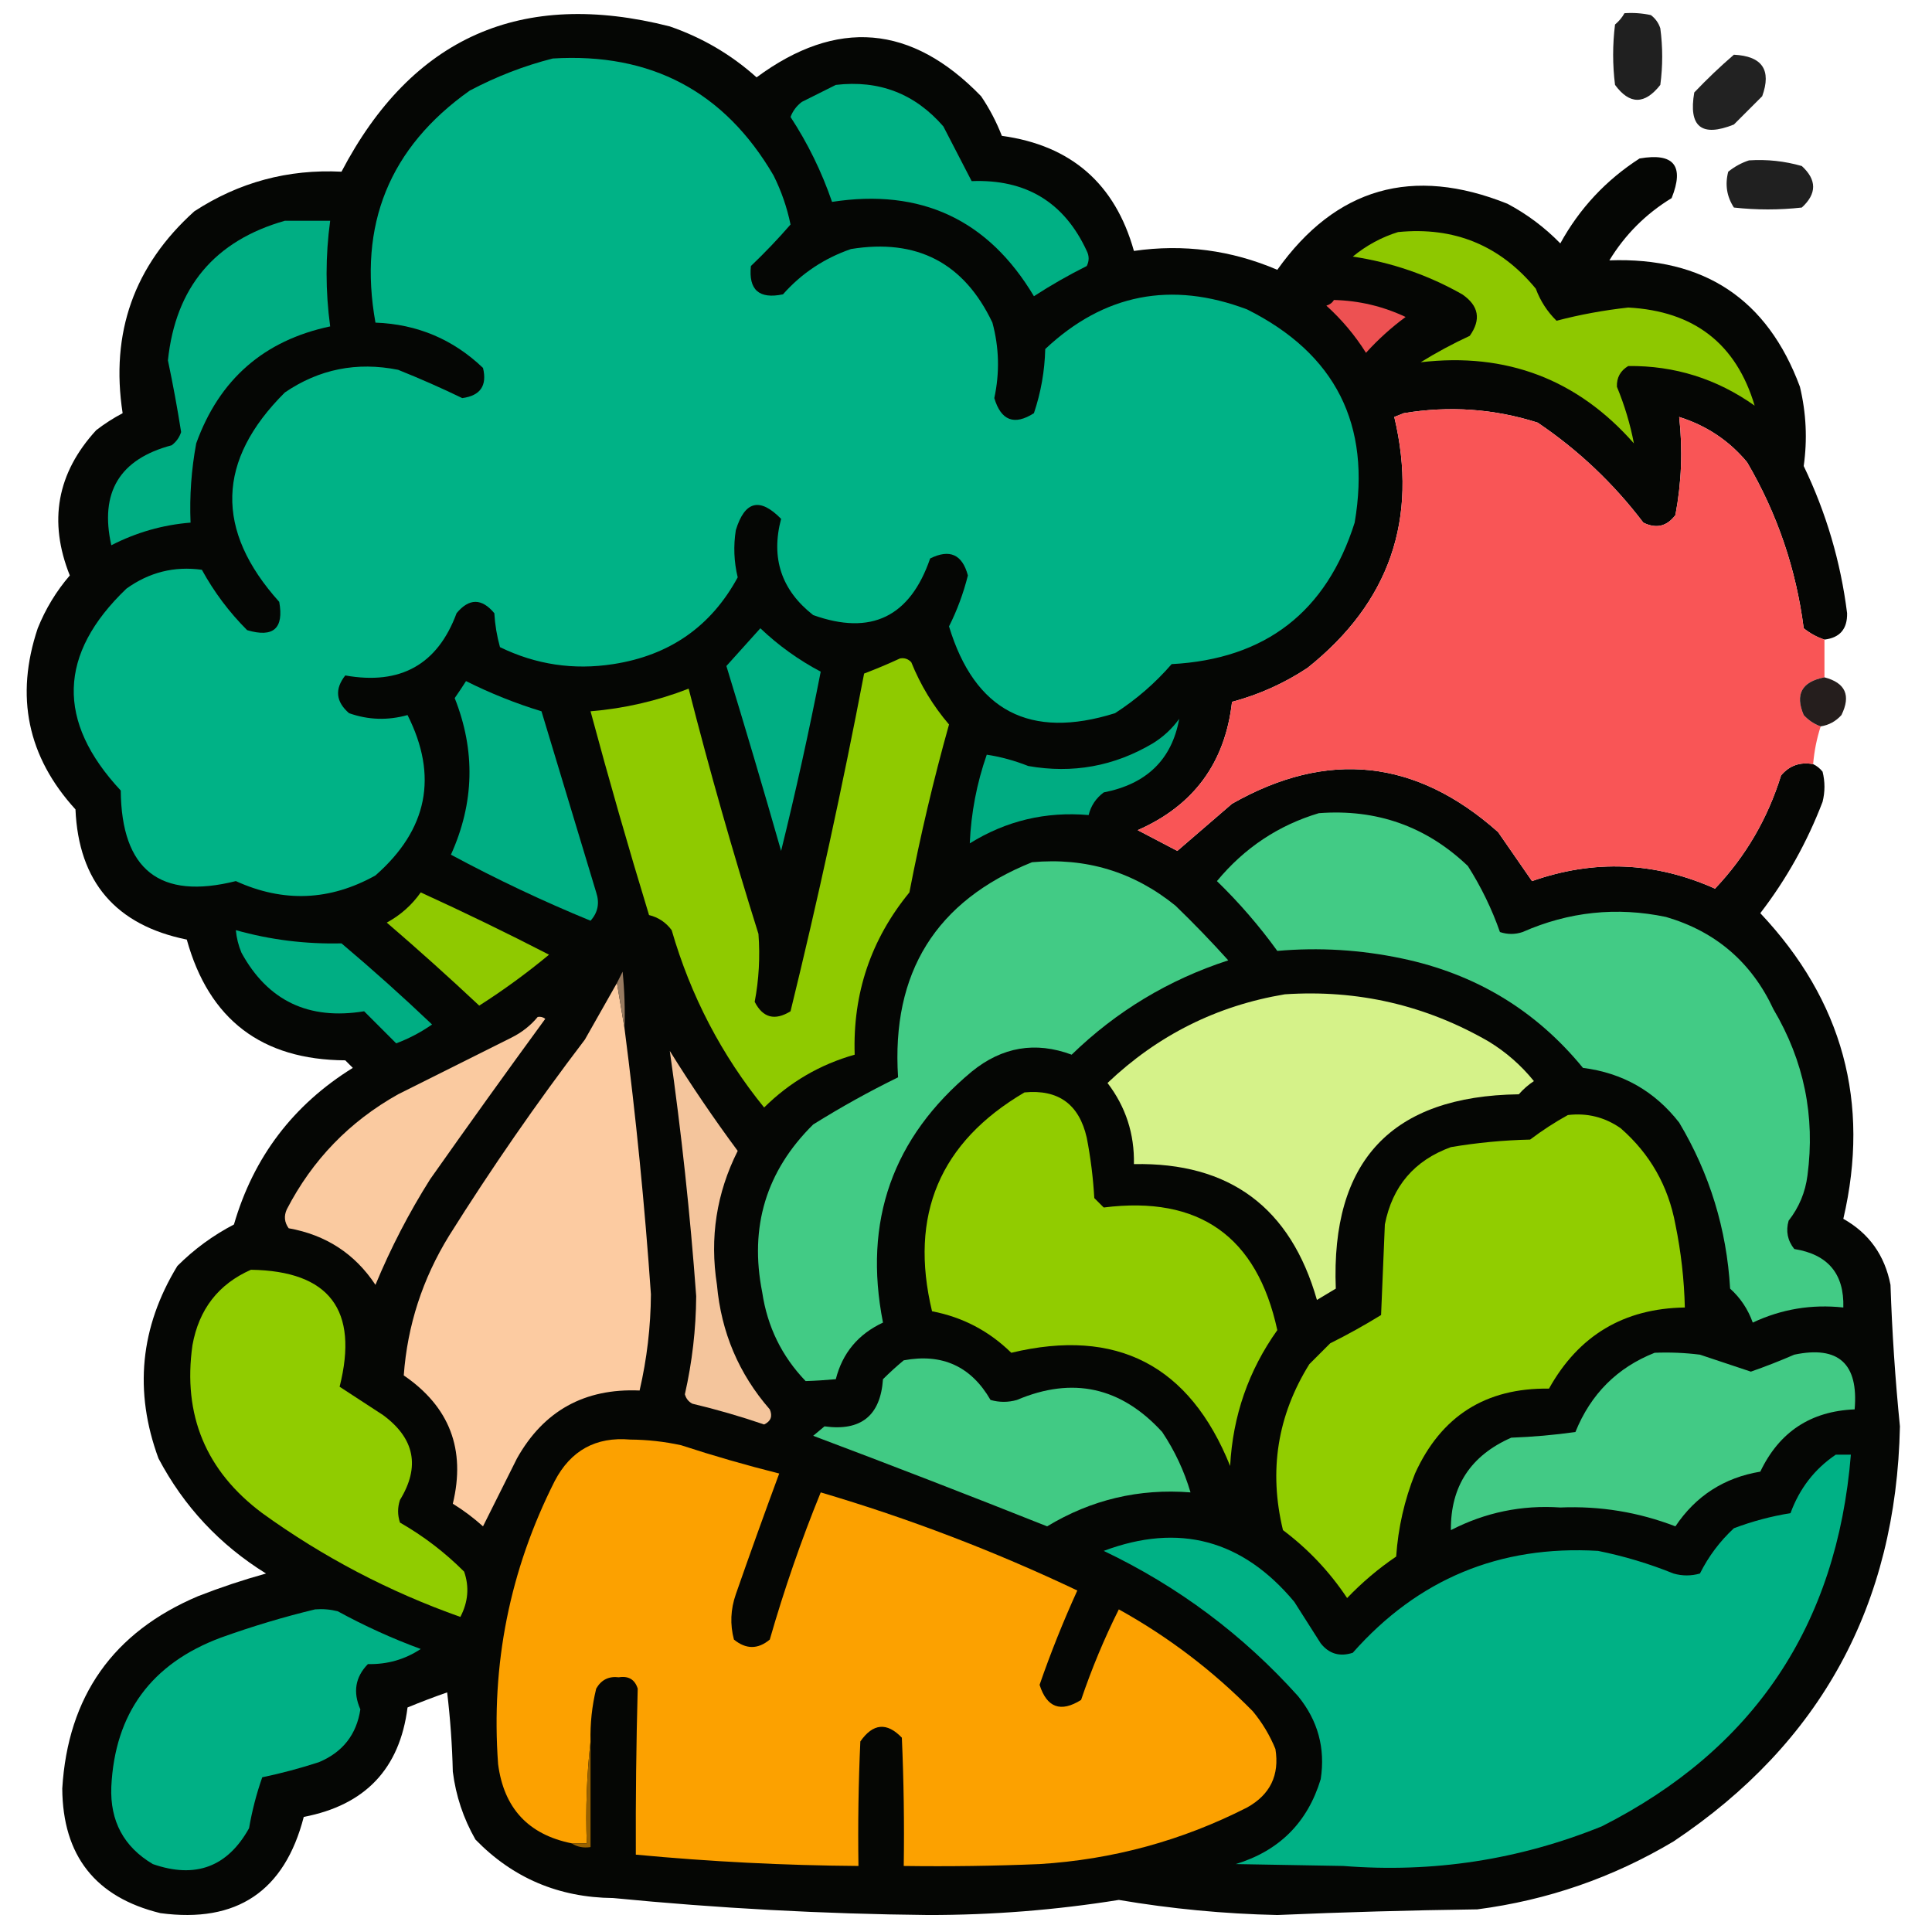 <?xml version="1.0" encoding="UTF-8"?>
<!DOCTYPE svg PUBLIC "-//W3C//DTD SVG 1.1//EN" "http://www.w3.org/Graphics/SVG/1.1/DTD/svg11.dtd">
<svg xmlns="http://www.w3.org/2000/svg" version="1.1" width="512px" height="512px" style="shape-rendering:geometricPrecision; text-rendering:geometricPrecision; image-rendering:optimizeQuality; fill-rule:evenodd; clip-rule:evenodd" xmlns:xlink="http://www.w3.org/1999/xlink">
<g><path style="opacity:0.983" fill="#020301" d="M 483.5,169.5 C 481.552,168.869 479.719,167.869 478,166.5C 475.993,150.812 470.993,136.145 463,122.5C 458.246,116.779 452.246,112.779 445,110.5C 445.965,119.178 445.632,127.845 444,136.5C 441.736,139.52 438.903,140.187 435.5,138.5C 427.606,128.105 418.273,119.271 407.5,112C 395.937,108.322 384.103,107.489 372,109.5C 371.167,109.833 370.333,110.167 369.5,110.5C 375.916,137.508 368.249,159.675 346.5,177C 340.338,181.08 333.671,184.08 326.5,186C 324.67,202.157 316.336,213.491 301.5,220C 305,221.833 308.5,223.667 312,225.5C 316.822,221.347 321.655,217.18 326.5,213C 351.749,198.647 375.249,201.147 397,220.5C 400.026,224.852 403.026,229.185 406,233.5C 422.447,227.719 438.613,228.386 454.5,235.5C 462.616,226.949 468.45,216.949 472,205.5C 474.196,202.875 477.03,201.875 480.5,202.5C 481.458,202.953 482.292,203.619 483,204.5C 483.667,207.167 483.667,209.833 483,212.5C 478.908,223.19 473.408,233.024 466.5,242C 488.345,265.182 495.678,292.182 488.5,323C 495.31,326.83 499.477,332.663 501,340.5C 501.419,353.064 502.253,365.564 503.5,378C 502.54,425.266 482.54,461.932 443.5,488C 427.436,497.577 410.102,503.577 391.5,506C 373.822,506.236 356.155,506.736 338.5,507.5C 324.389,507.193 310.389,505.859 296.5,503.5C 279.784,506.18 262.951,507.514 246,507.5C 218.097,507.216 190.263,505.716 162.5,503C 148.075,502.867 135.908,497.7 126,487.5C 122.802,481.905 120.802,475.905 120,469.5C 119.831,462.476 119.331,455.476 118.5,448.5C 114.944,449.74 111.444,451.073 108,452.5C 105.949,468.722 96.782,478.389 80.5,481.5C 75.408,501.217 62.741,509.717 42.5,507C 25.299,502.792 16.632,491.792 16.5,474C 17.975,449.531 29.975,432.531 52.5,423C 58.392,420.693 64.392,418.693 70.5,417C 58.234,409.401 48.734,399.234 42,386.5C 35.456,368.723 37.123,351.723 47,335.5C 51.438,331.061 56.438,327.394 62,324.5C 67.19,306.642 77.69,292.809 93.5,283C 92.833,282.333 92.167,281.667 91.5,281C 69.379,280.868 55.379,270.201 49.5,249C 30.668,245.17 20.835,233.67 20,214.5C 7.288,200.562 3.954,184.562 10,166.5C 12.08,161.334 14.913,156.667 18.5,152.5C 12.766,138.17 15.1,125.337 25.5,114C 27.699,112.303 30.032,110.803 32.5,109.5C 29.211,88.198 35.544,70.365 51.5,56C 63.323,48.294 76.323,44.794 90.5,45.5C 109.179,9.835 138.179,-2.999 177.5,7C 186.121,9.974 193.788,14.474 200.5,20.5C 221.756,4.797 241.589,6.463 260,25.5C 262.231,28.795 264.064,32.295 265.5,36C 283.852,38.52 295.519,48.687 300.5,66.5C 313.623,64.613 326.29,66.279 338.5,71.5C 353.999,49.75 374.332,43.917 399.5,54C 404.703,56.77 409.37,60.27 413.5,64.5C 418.594,55.239 425.594,47.739 434.5,42C 443.59,40.424 446.424,43.924 443,52.5C 436.167,56.667 430.667,62.167 426.5,69C 451.55,68.09 468.384,79.257 477,102.5C 478.665,109.469 478.999,116.469 478,123.5C 483.955,135.867 487.789,148.867 489.5,162.5C 489.585,166.68 487.585,169.014 483.5,169.5 Z"/></g>
<g><path style="opacity:0.875" fill="#000000" d="M 430.5,3.5 C 432.857,3.337 435.19,3.503 437.5,4C 438.701,4.903 439.535,6.069 440,7.5C 440.667,12.5 440.667,17.5 440,22.5C 435.863,27.763 431.863,27.763 428,22.5C 427.333,17.167 427.333,11.833 428,6.5C 429.045,5.627 429.878,4.627 430.5,3.5 Z"/></g>
<g><path style="opacity:0.865" fill="#000000" d="M 459.5,14.5 C 467.012,14.873 469.512,18.54 467,25.5C 464.5,28 462,30.5 459.5,33C 450.924,36.424 447.424,33.59 449,24.5C 452.396,20.935 455.896,17.602 459.5,14.5 Z"/></g>
<g><path style="opacity:1" fill="#00b286" d="M 146.5,15.5 C 172.509,13.917 192.009,24.25 205,46.5C 207.068,50.636 208.568,54.969 209.5,59.5C 206.21,63.292 202.71,66.958 199,70.5C 198.332,76.829 201.166,79.329 207.5,78C 212.386,72.468 218.386,68.468 225.5,66C 242.97,63.15 255.47,69.65 263,85.5C 264.785,92.114 264.951,98.78 263.5,105.5C 265.292,111.483 268.792,112.816 274,109.5C 275.851,104.008 276.851,98.342 277,92.5C 292.538,77.889 310.371,74.389 330.5,82C 353.944,93.722 363.444,112.555 359,138.5C 351.522,162.163 335.355,174.663 310.5,176C 306.116,181.051 301.116,185.384 295.5,189C 272.966,196.069 258.3,188.402 251.5,166C 253.646,161.734 255.313,157.234 256.5,152.5C 255.017,146.926 251.684,145.426 246.5,148C 241.171,163.499 230.837,168.499 215.5,163C 207.078,156.402 204.245,147.902 207,137.5C 201.363,131.743 197.363,132.743 195,140.5C 194.336,144.696 194.503,148.862 195.5,153C 188.433,166.032 177.433,173.699 162.5,176C 152.005,177.63 142.005,176.13 132.5,171.5C 131.679,168.553 131.179,165.553 131,162.5C 127.667,158.5 124.333,158.5 121,162.5C 115.964,176.111 106.131,181.611 91.5,179C 88.657,182.619 88.99,185.952 92.5,189C 97.589,190.798 102.756,190.965 108,189.5C 116.168,205.685 113.335,219.851 99.5,232C 87.429,238.739 75.096,239.239 62.5,233.5C 42.358,238.546 32.191,230.546 32,209.5C 14.898,191.165 15.398,173.332 33.5,156C 39.536,151.652 46.203,149.985 53.5,151C 56.731,156.899 60.731,162.232 65.5,167C 72.438,169.06 75.271,166.56 74,159.5C 56.911,140.493 57.411,121.993 75.5,104C 84.577,97.818 94.577,95.818 105.5,98C 111.297,100.321 116.964,102.821 122.5,105.5C 127.301,104.866 129.135,102.2 128,97.5C 120.06,89.906 110.56,85.906 99.5,85.5C 94.853,59.585 103.187,39.085 124.5,24C 131.618,20.245 138.951,17.412 146.5,15.5 Z"/></g>
<g><path style="opacity:1" fill="#00b084" d="M 221.5,22.5 C 232.968,21.155 242.468,24.821 250,33.5C 252.503,38.351 255.003,43.184 257.5,48C 271.875,47.43 282.042,53.596 288,66.5C 288.667,67.833 288.667,69.167 288,70.5C 283.154,72.921 278.488,75.587 274,78.5C 261.893,58.199 244.06,49.866 220.5,53.5C 217.754,45.508 214.087,38.008 209.5,31C 210.101,29.395 211.101,28.062 212.5,27C 215.592,25.454 218.592,23.954 221.5,22.5 Z"/></g>
<g><path style="opacity:0.875" fill="#000000" d="M 463.5,42.5 C 468.267,42.191 472.934,42.691 477.5,44C 481.5,47.667 481.5,51.333 477.5,55C 471.5,55.667 465.5,55.667 459.5,55C 457.607,52.083 457.107,48.916 458,45.5C 459.719,44.131 461.552,43.131 463.5,42.5 Z"/></g>
<g><path style="opacity:1" fill="#00ae83" d="M 75.5,58.5 C 79.5,58.5 83.5,58.5 87.5,58.5C 86.232,67.822 86.232,77.155 87.5,86.5C 69.943,90.22 58.11,100.553 52,117.5C 50.712,124.437 50.212,131.437 50.5,138.5C 43.135,139.092 36.135,141.092 29.5,144.5C 26.359,130.487 31.693,121.653 45.5,118C 46.701,117.097 47.535,115.931 48,114.5C 47.008,108.187 45.842,101.853 44.5,95.5C 46.534,76.138 56.867,63.805 75.5,58.5 Z"/></g>
<g><path style="opacity:1" fill="#8ec800" d="M 370.5,61.5 C 385.376,60.025 397.543,65.025 407,76.5C 408.211,79.759 410.044,82.593 412.5,85C 418.642,83.388 424.976,82.221 431.5,81.5C 448.955,82.437 460.122,91.104 465,107.5C 454.945,100.37 443.778,96.87 431.5,97C 429.406,98.255 428.406,100.088 428.5,102.5C 430.532,107.422 432.032,112.422 433,117.5C 418.031,100.506 399.198,93.339 376.5,96C 380.674,93.412 385.007,91.079 389.5,89C 392.569,84.675 391.902,81.008 387.5,78C 378.491,72.886 368.825,69.552 358.5,68C 362.147,65.013 366.147,62.846 370.5,61.5 Z"/></g>
<g><path style="opacity:1" fill="#ed5152" d="M 353.5,79.5 C 360.16,79.665 366.493,81.165 372.5,84C 368.701,86.797 365.201,89.964 362,93.5C 359.095,88.871 355.595,84.704 351.5,81C 352.416,80.722 353.082,80.222 353.5,79.5 Z"/></g>
<g><path style="opacity:1" fill="#f95556" d="M 483.5,169.5 C 483.5,172.833 483.5,176.167 483.5,179.5C 477.484,180.658 475.651,183.991 478,189.5C 479.271,190.883 480.771,191.883 482.5,192.5C 481.454,195.728 480.788,199.061 480.5,202.5C 477.03,201.875 474.196,202.875 472,205.5C 468.45,216.949 462.616,226.949 454.5,235.5C 438.613,228.386 422.447,227.719 406,233.5C 403.026,229.185 400.026,224.852 397,220.5C 375.249,201.147 351.749,198.647 326.5,213C 321.655,217.18 316.822,221.347 312,225.5C 308.5,223.667 305,221.833 301.5,220C 316.336,213.491 324.67,202.157 326.5,186C 333.671,184.08 340.338,181.08 346.5,177C 368.249,159.675 375.916,137.508 369.5,110.5C 370.333,110.167 371.167,109.833 372,109.5C 384.103,107.489 395.937,108.322 407.5,112C 418.273,119.271 427.606,128.105 435.5,138.5C 438.903,140.187 441.736,139.52 444,136.5C 445.632,127.845 445.965,119.178 445,110.5C 452.246,112.779 458.246,116.779 463,122.5C 470.993,136.145 475.993,150.812 478,166.5C 479.719,167.869 481.552,168.869 483.5,169.5 Z"/></g>
<g><path style="opacity:1" fill="#00ae83" d="M 201.5,166.5 C 206.305,171.069 211.638,174.902 217.5,178C 214.378,193.945 210.878,209.778 207,225.5C 202.321,209.115 197.487,192.782 192.5,176.5C 195.522,173.147 198.522,169.813 201.5,166.5 Z"/></g>
<g><path style="opacity:1" fill="#8fca00" d="M 238.5,174.5 C 239.675,174.281 240.675,174.614 241.5,175.5C 243.947,181.566 247.281,187.066 251.5,192C 247.389,206.671 243.889,221.504 241,236.5C 230.798,248.953 225.965,263.286 226.5,279.5C 217.319,282.092 209.319,286.759 202.5,293.5C 191.21,279.59 183.043,263.924 178,246.5C 176.468,244.438 174.468,243.104 172,242.5C 166.528,224.585 161.362,206.585 156.5,188.5C 165.477,187.755 174.143,185.755 182.5,182.5C 188.072,204.317 194.238,225.984 201,247.5C 201.456,253.591 201.122,259.591 200,265.5C 202.172,269.738 205.338,270.572 209.5,268C 216.756,238.393 223.256,208.56 229,178.5C 232.291,177.243 235.458,175.91 238.5,174.5 Z"/></g>
<g><path style="opacity:0.894" fill="#0c0403" d="M 483.5,179.5 C 489.063,180.961 490.563,184.295 488,189.5C 486.512,191.16 484.679,192.16 482.5,192.5C 480.771,191.883 479.271,190.883 478,189.5C 475.651,183.991 477.484,180.658 483.5,179.5 Z"/></g>
<g><path style="opacity:1" fill="#00ae83" d="M 123.5,180.5 C 129.974,183.74 136.641,186.407 143.5,188.5C 148.332,204.494 153.166,220.494 158,236.5C 158.944,239.347 158.444,241.847 156.5,244C 143.96,238.862 131.627,233.028 119.5,226.5C 125.705,212.788 126.038,198.955 120.5,185C 121.555,183.493 122.555,181.993 123.5,180.5 Z"/></g>
<g><path style="opacity:1" fill="#00ac82" d="M 312.5,190.5 C 310.562,201.268 303.896,207.768 292.5,210C 290.438,211.532 289.104,213.532 288.5,216C 277.141,215.011 266.641,217.511 257,223.5C 257.345,215.442 258.845,207.608 261.5,200C 265.183,200.555 268.85,201.555 272.5,203C 284.261,205.071 295.261,203.071 305.5,197C 308.288,195.281 310.621,193.115 312.5,190.5 Z"/></g>
<g><path style="opacity:1" fill="#42cb85" d="M 349.5,215.5 C 364.824,214.329 377.99,218.995 389,229.5C 392.535,235.068 395.368,240.901 397.5,247C 399.5,247.667 401.5,247.667 403.5,247C 415.755,241.601 428.422,240.268 441.5,243C 454.692,246.858 464.192,255.024 470,267.5C 478.077,281.141 481.077,295.807 479,311.5C 478.434,315.965 476.767,319.965 474,323.5C 473.218,326.257 473.718,328.757 475.5,331C 484.43,332.423 488.764,337.589 488.5,346.5C 480.087,345.591 472.087,346.924 464.5,350.5C 463.234,346.956 461.234,343.956 458.5,341.5C 457.578,325.709 453.078,311.043 445,297.5C 438.509,289.17 430.009,284.337 419.5,283C 407.024,267.751 391.024,258.084 371.5,254C 360.564,251.693 349.564,251.026 338.5,252C 333.727,245.391 328.394,239.224 322.5,233.5C 329.766,224.714 338.766,218.714 349.5,215.5 Z"/></g>
<g><path style="opacity:1" fill="#42cb85" d="M 273.5,228.5 C 287.759,227.199 300.426,231.032 311.5,240C 316.349,244.681 321.015,249.515 325.5,254.5C 309.698,259.647 295.865,267.981 284,279.5C 274.397,275.932 265.563,277.432 257.5,284C 236.535,301.448 228.702,323.614 234,350.5C 227.419,353.574 223.252,358.574 221.5,365.5C 218.786,365.75 216.119,365.917 213.5,366C 207.195,359.442 203.362,351.609 202,342.5C 198.544,325.136 203.044,310.303 215.5,298C 222.822,293.424 230.322,289.258 238,285.5C 236.2,257.727 248.033,238.727 273.5,228.5 Z"/></g>
<g><path style="opacity:1" fill="#8fc900" d="M 111.5,236.5 C 122.903,241.701 134.236,247.201 145.5,253C 139.614,257.887 133.447,262.387 127,266.5C 118.957,258.953 110.79,251.62 102.5,244.5C 106.137,242.52 109.137,239.854 111.5,236.5 Z"/></g>
<g><path style="opacity:1" fill="#00ae83" d="M 62.5,246.5 C 71.602,249.059 80.935,250.226 90.5,250C 98.73,256.942 106.729,264.109 114.5,271.5C 111.555,273.556 108.388,275.223 105,276.5C 102.233,273.733 99.4,270.9 96.5,268C 81.811,270.402 70.977,265.235 64,252.5C 63.187,250.564 62.687,248.564 62.5,246.5 Z"/></g>
<g><path style="opacity:1" fill="#fccba1" d="M 163.5,260.5 C 164.167,264.5 164.833,268.5 165.5,272.5C 168.53,295.912 170.863,319.412 172.5,343C 172.442,351.627 171.442,360.127 169.5,368.5C 154.913,367.874 144.08,373.874 137,386.5C 133.984,392.531 130.984,398.531 128,404.5C 125.512,402.257 122.846,400.257 120,398.5C 123.477,384.128 119.143,372.795 107,364.5C 107.965,351.27 111.965,338.937 119,327.5C 130.22,309.616 142.22,292.282 155,275.5C 157.845,270.473 160.679,265.473 163.5,260.5 Z"/></g>
<g><path style="opacity:1" fill="#987b61" d="M 165.5,272.5 C 164.833,268.5 164.167,264.5 163.5,260.5C 163.987,259.527 164.487,258.527 165,257.5C 165.499,262.489 165.666,267.489 165.5,272.5 Z"/></g>
<g><path style="opacity:1" fill="#d5f289" d="M 340.5,263.5 C 359.831,262.218 377.831,266.384 394.5,276C 399.102,278.803 403.102,282.303 406.5,286.5C 405.019,287.48 403.685,288.647 402.5,290C 368.823,290.452 352.656,307.618 354,341.5C 352.333,342.5 350.667,343.5 349,344.5C 342.013,320 325.846,308 300.5,308.5C 300.663,300.489 298.329,293.322 293.5,287C 306.813,274.343 322.48,266.51 340.5,263.5 Z"/></g>
<g><path style="opacity:1" fill="#facaa0" d="M 142.5,269.5 C 143.239,269.369 143.906,269.536 144.5,270C 134.211,284.078 124.044,298.245 114,312.5C 108.382,321.403 103.548,330.736 99.5,340.5C 94.055,332.266 86.388,327.266 76.5,325.5C 75.369,323.926 75.203,322.259 76,320.5C 82.781,307.385 92.615,297.219 105.5,290C 115.531,284.984 125.531,279.984 135.5,275C 138.266,273.629 140.599,271.796 142.5,269.5 Z"/></g>
<g><path style="opacity:1" fill="#f4c59c" d="M 177.5,278.5 C 183.106,287.527 189.106,296.361 195.5,305C 189.876,316.177 188.043,328.01 190,340.5C 191.126,353.077 195.793,364.077 204,373.5C 204.783,375.319 204.283,376.652 202.5,377.5C 196.26,375.365 189.927,373.531 183.5,372C 182.484,371.481 181.818,370.647 181.5,369.5C 183.437,360.941 184.437,352.275 184.5,343.5C 182.905,321.744 180.572,300.077 177.5,278.5 Z"/></g>
<g><path style="opacity:1" fill="#91cc00" d="M 271.5,289.5 C 280.482,288.642 285.982,292.642 288,301.5C 289.026,306.785 289.693,312.118 290,317.5C 290.833,318.333 291.667,319.167 292.5,320C 317.782,316.804 333.116,327.638 338.5,352.5C 330.872,363.214 326.705,375.214 326,388.5C 315.26,361.797 295.926,351.797 268,358.5C 262.093,352.713 255.093,349.047 247,347.5C 240.876,322.019 249.043,302.686 271.5,289.5 Z"/></g>
<g><path style="opacity:1" fill="#91cd00" d="M 415.5,295.5 C 420.618,294.889 425.285,296.056 429.5,299C 437.275,305.787 442.108,314.287 444,324.5C 445.491,331.762 446.324,339.095 446.5,346.5C 430.353,346.74 418.353,353.906 410.5,368C 393.74,367.765 381.907,375.265 375,390.5C 372.188,397.559 370.521,404.892 370,412.5C 365.296,415.692 360.962,419.358 357,423.5C 352.375,416.541 346.708,410.541 340,405.5C 336.192,389.783 338.525,375.116 347,361.5C 348.833,359.667 350.667,357.833 352.5,356C 357.146,353.681 361.646,351.181 366,348.5C 366.333,340.5 366.667,332.5 367,324.5C 368.983,314.36 374.816,307.527 384.5,304C 391.437,302.827 398.437,302.16 405.5,302C 408.728,299.56 412.061,297.394 415.5,295.5 Z"/></g>
<g><path style="opacity:1" fill="#90cc00" d="M 66.5,336.5 C 87.306,336.821 95.14,347.155 90,367.5C 93.813,369.969 97.646,372.469 101.5,375C 109.899,381.18 111.399,388.68 106,397.5C 105.333,399.5 105.333,401.5 106,403.5C 112.236,407.067 117.903,411.4 123,416.5C 124.405,420.534 124.072,424.534 122,428.5C 103.127,421.815 85.627,412.648 69.5,401C 54.558,389.845 48.391,375.011 51,356.5C 52.711,346.977 57.878,340.31 66.5,336.5 Z"/></g>
<g><path style="opacity:1" fill="#42ca85" d="M 438.5,358.5 C 442.514,358.334 446.514,358.501 450.5,359C 455.013,360.504 459.513,362.004 464,363.5C 467.877,362.146 471.71,360.646 475.5,359C 487.218,356.545 492.552,361.378 491.5,373.5C 479.859,373.972 471.526,379.472 466.5,390C 456.903,391.6 449.403,396.433 444,404.5C 434.213,400.73 424.046,399.063 413.5,399.5C 403.265,398.809 393.598,400.809 384.5,405.5C 384.392,393.905 389.725,385.739 400.5,381C 406.218,380.789 411.885,380.289 417.5,379.5C 421.576,369.424 428.576,362.424 438.5,358.5 Z"/></g>
<g><path style="opacity:1" fill="#41ca84" d="M 239.5,360.5 C 249.689,358.596 257.355,362.096 262.5,371C 264.833,371.667 267.167,371.667 269.5,371C 284.263,364.731 297.097,367.564 308,379.5C 311.321,384.474 313.821,389.807 315.5,395.5C 301.858,394.428 289.191,397.428 277.5,404.5C 256.902,396.301 236.236,388.301 215.5,380.5C 216.5,379.667 217.5,378.833 218.5,378C 228.164,379.331 233.331,375.164 234,365.5C 235.812,363.7 237.645,362.033 239.5,360.5 Z"/></g>
<g><path style="opacity:1" fill="#fca100" d="M 156.5,461.5 C 155.507,470.318 155.173,479.318 155.5,488.5C 154.167,488.5 152.833,488.5 151.5,488.5C 140.023,486.187 133.523,479.187 132,467.5C 130.078,441.11 135.078,416.11 147,392.5C 151.245,384.378 157.911,380.712 167,381.5C 171.556,381.532 176.056,382.032 180.5,383C 189.086,385.807 197.753,388.307 206.5,390.5C 202.579,401.093 198.746,411.76 195,422.5C 193.605,426.5 193.438,430.5 194.5,434.5C 197.703,437.122 200.87,437.122 204,434.5C 207.814,421.225 212.314,408.225 217.5,395.5C 240.851,402.394 263.517,411.061 285.5,421.5C 281.774,429.68 278.44,438.013 275.5,446.5C 277.431,452.554 281.098,453.888 286.5,450.5C 289.299,442.24 292.632,434.24 296.5,426.5C 309.612,433.773 321.445,442.773 332,453.5C 334.516,456.534 336.516,459.868 338,463.5C 339.118,470.43 336.618,475.597 330.5,479C 313.223,487.801 294.89,492.801 275.5,494C 263.505,494.5 251.505,494.667 239.5,494.5C 239.667,483.162 239.5,471.828 239,460.5C 235.021,456.356 231.355,456.69 228,461.5C 227.5,472.495 227.333,483.495 227.5,494.5C 207.782,494.355 188.115,493.355 168.5,491.5C 168.44,476.803 168.606,462.136 169,447.5C 168.242,445.09 166.575,444.09 164,444.5C 161.333,444.167 159.333,445.167 158,447.5C 156.878,452.102 156.378,456.768 156.5,461.5 Z"/></g>
<g><path style="opacity:1" fill="#00b185" d="M 486.5,385.5 C 487.833,385.5 489.167,385.5 490.5,385.5C 486.809,430.746 464.809,463.579 424.5,484C 402.539,492.886 379.706,496.386 356,494.5C 346.5,494.333 337,494.167 327.5,494C 339.026,490.474 346.526,482.974 350,471.5C 351.265,463.292 349.265,455.958 344,449.5C 329.424,433.265 312.258,420.432 292.5,411C 312.431,403.531 329.264,408.031 343,424.5C 345.333,428.167 347.667,431.833 350,435.5C 352.21,438.29 355.044,439.123 358.5,438C 375.769,418.464 397.436,409.464 423.5,411C 430.357,412.381 437.023,414.381 443.5,417C 445.833,417.667 448.167,417.667 450.5,417C 452.77,412.463 455.77,408.463 459.5,405C 464.358,403.163 469.358,401.83 474.5,401C 476.9,394.452 480.9,389.286 486.5,385.5 Z"/></g>
<g><path style="opacity:1" fill="#00b085" d="M 83.5,426.5 C 85.527,426.338 87.527,426.505 89.5,427C 96.595,430.881 103.929,434.215 111.5,437C 107.297,439.782 102.63,441.116 97.5,441C 94.15,444.43 93.483,448.43 95.5,453C 94.479,459.694 90.812,464.361 84.5,467C 79.564,468.609 74.564,469.942 69.5,471C 67.97,475.357 66.803,479.857 66,484.5C 60.284,494.763 51.784,497.93 40.5,494C 32.796,489.431 29.13,482.597 29.5,473.5C 30.441,454.043 40.107,440.876 58.5,434C 66.819,431.01 75.152,428.51 83.5,426.5 Z"/></g>
<g><path style="opacity:1" fill="#986100" d="M 156.5,461.5 C 156.5,470.833 156.5,480.167 156.5,489.5C 154.585,489.784 152.919,489.451 151.5,488.5C 152.833,488.5 154.167,488.5 155.5,488.5C 155.173,479.318 155.507,470.318 156.5,461.5 Z"/></g>
</svg>
